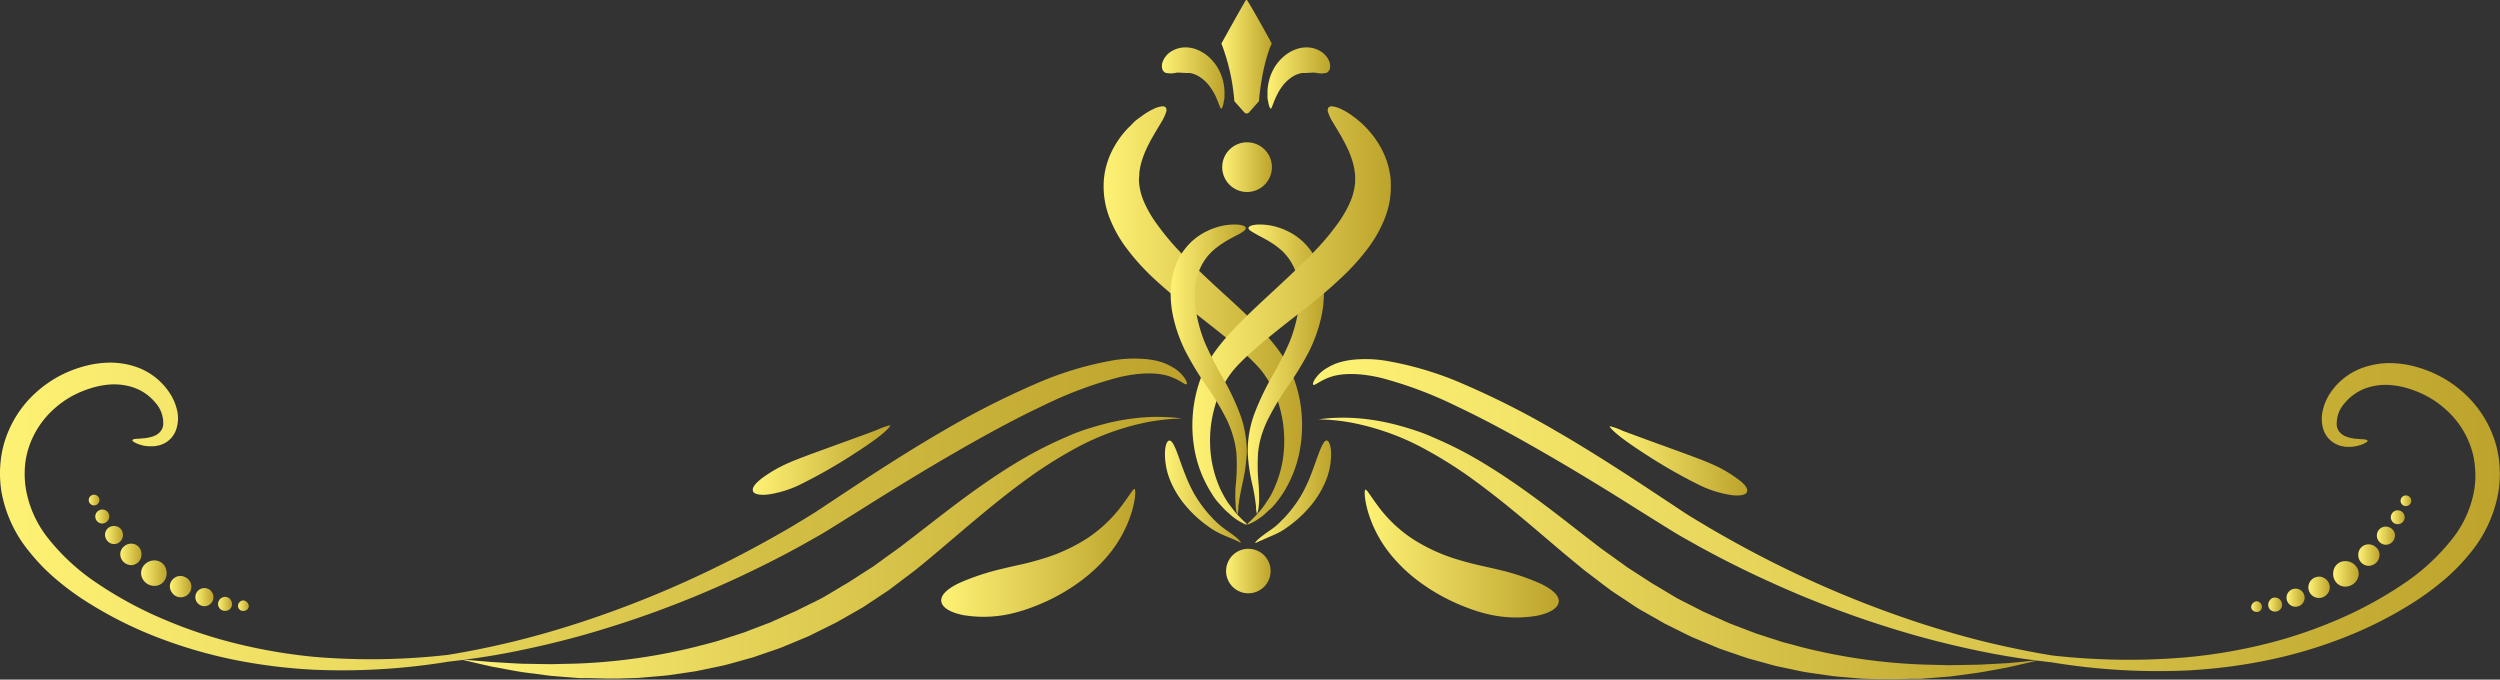 <svg xmlns="http://www.w3.org/2000/svg" xmlns:xlink="http://www.w3.org/1999/xlink" viewBox="0 0 487.14 132.42"><rect x="0" y="0" width="487.14" height="132.42" fill="#333333" stroke="none"/><defs><style>.cls-1{fill:url(#linear-gradient);}.cls-2{fill:url(#linear-gradient-2);}.cls-3{fill:url(#linear-gradient-3);}.cls-4{fill:url(#linear-gradient-4);}.cls-5{fill:url(#linear-gradient-5);}.cls-6{fill:url(#linear-gradient-6);}.cls-7{fill:url(#linear-gradient-7);}.cls-8{fill:url(#linear-gradient-8);}.cls-9{fill:url(#linear-gradient-9);}.cls-10{fill:url(#linear-gradient-10);}.cls-11{fill:url(#linear-gradient-11);}.cls-12{fill:url(#linear-gradient-12);}.cls-13{fill:url(#linear-gradient-13);}.cls-14{fill:url(#linear-gradient-14);}.cls-15{fill:url(#linear-gradient-15);}.cls-16{fill:url(#linear-gradient-16);}.cls-17{fill:url(#linear-gradient-17);}.cls-18{fill:url(#linear-gradient-18);}.cls-19{fill:url(#linear-gradient-19);}.cls-20{fill:url(#linear-gradient-20);}.cls-21{fill:url(#linear-gradient-21);}.cls-22{fill:url(#linear-gradient-22);}.cls-23{fill:url(#linear-gradient-23);}.cls-24{fill:url(#linear-gradient-24);}.cls-25{fill:url(#linear-gradient-25);}.cls-26{fill:url(#linear-gradient-26);}.cls-27{fill:url(#linear-gradient-27);}.cls-28{fill:url(#linear-gradient-28);}.cls-29{fill:url(#linear-gradient-29);}.cls-30{fill:url(#linear-gradient-30);}.cls-31{fill:url(#linear-gradient-31);}.cls-32{fill:url(#linear-gradient-32);}.cls-33{fill:url(#linear-gradient-33);}.cls-34{fill:url(#linear-gradient-34);}.cls-35{fill:url(#linear-gradient-35);}.cls-36{fill:url(#linear-gradient-36);}.cls-37{fill:url(#linear-gradient-37);}</style><linearGradient id="linear-gradient" x1="246.98" y1="15.21" x2="259.19" y2="15.21" gradientUnits="userSpaceOnUse"><stop offset="0" stop-color="#fef275"/><stop offset="1" stop-color="#bda32b"/></linearGradient><linearGradient id="linear-gradient-2" x1="238.04" y1="11.05" x2="247.8" y2="11.05" xlink:href="#linear-gradient"/><linearGradient id="linear-gradient-3" x1="226.4" y1="15.21" x2="238.61" y2="15.21" xlink:href="#linear-gradient"/><linearGradient id="linear-gradient-4" x1="215.01" y1="61.47" x2="253.74" y2="61.47" xlink:href="#linear-gradient"/><linearGradient id="linear-gradient-5" x1="243.12" y1="71.98" x2="257.97" y2="71.98" xlink:href="#linear-gradient"/><linearGradient id="linear-gradient-6" x1="244.57" y1="95.8" x2="259.39" y2="95.8" xlink:href="#linear-gradient"/><linearGradient id="linear-gradient-7" x1="232.34" y1="61.47" x2="271.02" y2="61.47" xlink:href="#linear-gradient"/><linearGradient id="linear-gradient-8" x1="228.06" y1="71.98" x2="242.95" y2="71.98" xlink:href="#linear-gradient"/><linearGradient id="linear-gradient-9" x1="238.16" y1="32.57" x2="247.84" y2="32.57" xlink:href="#linear-gradient"/><linearGradient id="linear-gradient-10" x1="238.9" y1="111.27" x2="247.59" y2="111.27" xlink:href="#linear-gradient"/><linearGradient id="linear-gradient-11" x1="226.98" y1="95.8" x2="241.79" y2="95.8" xlink:href="#linear-gradient"/><linearGradient id="linear-gradient-12" x1="146.68" y1="89.66" x2="173.46" y2="89.66" xlink:href="#linear-gradient"/><linearGradient id="linear-gradient-13" x1="0" y1="100.28" x2="231.28" y2="100.28" xlink:href="#linear-gradient"/><linearGradient id="linear-gradient-14" x1="89.86" y1="106.78" x2="230.28" y2="106.78" xlink:href="#linear-gradient"/><linearGradient id="linear-gradient-15" x1="183.4" y1="107.73" x2="221.23" y2="107.73" xlink:href="#linear-gradient"/><linearGradient id="linear-gradient-16" x1="27.53" y1="111.69" x2="32.49" y2="111.69" xlink:href="#linear-gradient"/><linearGradient id="linear-gradient-17" x1="23.44" y1="108.05" x2="27.58" y2="108.05" xlink:href="#linear-gradient"/><linearGradient id="linear-gradient-18" x1="20.46" y1="104.24" x2="23.99" y2="104.24" xlink:href="#linear-gradient"/><linearGradient id="linear-gradient-19" x1="18.57" y1="100.66" x2="21.27" y2="100.66" xlink:href="#linear-gradient"/><linearGradient id="linear-gradient-20" x1="17.28" y1="97.45" x2="19.36" y2="97.45" xlink:href="#linear-gradient"/><linearGradient id="linear-gradient-21" x1="33.13" y1="114.34" x2="37.28" y2="114.34" xlink:href="#linear-gradient"/><linearGradient id="linear-gradient-22" x1="38.05" y1="116.36" x2="41.57" y2="116.36" xlink:href="#linear-gradient"/><linearGradient id="linear-gradient-23" x1="42.5" y1="117.69" x2="45.2" y2="117.69" xlink:href="#linear-gradient"/><linearGradient id="linear-gradient-24" x1="46.38" y1="118.01" x2="48.48" y2="118.01" xlink:href="#linear-gradient"/><linearGradient id="linear-gradient-25" x1="313.68" y1="89.79" x2="340.46" y2="89.79" xlink:href="#linear-gradient"/><linearGradient id="linear-gradient-26" x1="255.86" y1="100.42" x2="487.14" y2="100.42" xlink:href="#linear-gradient"/><linearGradient id="linear-gradient-27" x1="256.86" y1="106.92" x2="397.28" y2="106.92" xlink:href="#linear-gradient"/><linearGradient id="linear-gradient-28" x1="265.9" y1="107.87" x2="303.74" y2="107.87" xlink:href="#linear-gradient"/><linearGradient id="linear-gradient-29" x1="454.64" y1="111.82" x2="459.61" y2="111.82" xlink:href="#linear-gradient"/><linearGradient id="linear-gradient-30" x1="459.56" y1="108.18" x2="463.7" y2="108.18" xlink:href="#linear-gradient"/><linearGradient id="linear-gradient-31" x1="463.15" y1="104.38" x2="466.67" y2="104.38" xlink:href="#linear-gradient"/><linearGradient id="linear-gradient-32" x1="465.86" y1="100.8" x2="468.56" y2="100.8" xlink:href="#linear-gradient"/><linearGradient id="linear-gradient-33" x1="467.78" y1="97.59" x2="469.85" y2="97.59" xlink:href="#linear-gradient"/><linearGradient id="linear-gradient-34" x1="449.86" y1="114.48" x2="454.01" y2="114.48" xlink:href="#linear-gradient"/><linearGradient id="linear-gradient-35" x1="445.57" y1="116.5" x2="449.09" y2="116.5" xlink:href="#linear-gradient"/><linearGradient id="linear-gradient-36" x1="441.94" y1="117.82" x2="444.64" y2="117.82" xlink:href="#linear-gradient"/><linearGradient id="linear-gradient-37" x1="438.66" y1="118.15" x2="440.76" y2="118.15" xlink:href="#linear-gradient"/></defs><g id="Layer_2" data-name="Layer 2"><g id="object"><path class="cls-1" d="M258.48,14.19a1.2,1.2,0,0,0,.66-.82,2.56,2.56,0,0,0-.22-1.63,4.18,4.18,0,0,0-1.74-1.83,5.2,5.2,0,0,0-3-.66,5.93,5.93,0,0,0-1.93.46,7.54,7.54,0,0,0-2.11,1.3,9,9,0,0,0-1.72,2,9.65,9.65,0,0,0-1.05,2.36,11,11,0,0,0-.39,2.28q0,.52,0,1c0,.31,0,.6.07.86s.09.5.13.7.11.38.15.52c.11.29.2.44.28.44s.16-.15.27-.42l.43-1.1c.09-.22.2-.46.3-.71l.38-.76a11.23,11.23,0,0,1,1-1.54,8,8,0,0,1,1.27-1.27,6.12,6.12,0,0,1,1.34-.82,5.17,5.17,0,0,1,1.15-.33l.23,0,.2,0h.32l.93-.05a5,5,0,0,1,.94,0A4.41,4.41,0,0,0,258.48,14.19Z"/><path class="cls-2" d="M247.8,8.48c-1.91,4.33-2.42,10.42-2.48,11.22,0,.05,0,.09-.07.09l-1.87,2.11a.61.61,0,0,1-.92,0l-1.87-2.11s-.06,0-.07-.09A39.89,39.89,0,0,0,238,8.48s3.84-6.93,4.71-8.37a.18.18,0,0,1,.34,0C244,1.55,247.82,8.44,247.8,8.48Z"/><path class="cls-3" d="M227.12,14.19a1.17,1.17,0,0,1-.66-.82,2.43,2.43,0,0,1,.22-1.63,4.16,4.16,0,0,1,1.73-1.83,5.24,5.24,0,0,1,3-.66,5.88,5.88,0,0,1,1.92.46,7.54,7.54,0,0,1,2.11,1.3,9,9,0,0,1,1.72,2,10.08,10.08,0,0,1,1.06,2.36,11,11,0,0,1,.38,2.28c0,.35,0,.68,0,1s0,.6-.08.86-.08.5-.13.7a3.34,3.34,0,0,1-.15.52c-.1.29-.19.44-.27.44s-.17-.15-.28-.42l-.43-1.1c-.09-.22-.2-.46-.3-.71s-.24-.5-.38-.76a12.17,12.17,0,0,0-1-1.54,8.08,8.08,0,0,0-1.28-1.27,6.12,6.12,0,0,0-1.34-.82,5,5,0,0,0-1.15-.33l-.23,0-.2,0h-.32l-.93-.05a5,5,0,0,0-.94,0A4.37,4.37,0,0,1,227.12,14.19Z"/><path class="cls-4" d="M227.15,20.94a1,1,0,0,1,.06.95,8.43,8.43,0,0,1-.73,1.62l-.6,1-.35.57-.36.62c-.26.41-.5.87-.77,1.33s-.53,1-.78,1.49a19.27,19.27,0,0,0-1.28,3.34,12.13,12.13,0,0,0-.33,1.8c0,.3,0,.61-.06.92a7.23,7.23,0,0,0,0,.93,12,12,0,0,0,1,3.9,22.37,22.37,0,0,0,2.42,4.17A50.38,50.38,0,0,0,229.86,49c2,2.08,4.42,4.4,7.12,6.89S242.65,61,245.53,64c.71.76,1.43,1.54,2.12,2.35.34.41.68.82,1,1.25l.25.32.25.35.5.69a23.16,23.16,0,0,1,2.87,6,24.62,24.62,0,0,1,.77,3.1,25.18,25.18,0,0,1,.37,3.07,26.19,26.19,0,0,1-.26,5.85,23.39,23.39,0,0,1-3.48,9.26c-.39.6-.81,1.14-1.2,1.64s-.82,1-1.23,1.34-.8.74-1.16,1.06-.74.56-1.06.79a10.05,10.05,0,0,1-1.58.91c-.38.18-.59.24-.63.19s.12-.22.42-.5.72-.7,1.25-1.24c.25-.28.54-.58.83-.93s.6-.73.89-1.17.61-.9.92-1.39.59-1.06.86-1.65a22.19,22.19,0,0,0,2-8.62,24.73,24.73,0,0,0-.37-5.1,25.89,25.89,0,0,0-.61-2.57,22.15,22.15,0,0,0-.92-2.51A19.1,19.1,0,0,0,245.62,72l-.44-.49-.21-.24-.24-.25c-.32-.34-.66-.67-1-1-.67-.66-1.39-1.3-2.11-1.94-2.9-2.53-6-4.9-8.94-7.21s-5.66-4.56-8-6.75A43,43,0,0,1,219.24,48a24.65,24.65,0,0,1-3.17-5.9,16.78,16.78,0,0,1-1-6.61c0-.54.09-1.07.16-1.6a14.61,14.61,0,0,1,.33-1.52,15.41,15.41,0,0,1,1-2.73,18,18,0,0,1,2.72-4.11c.48-.56,1-1,1.44-1.49s.93-.82,1.39-1.15l.65-.48c.21-.15.42-.28.62-.41a9.66,9.66,0,0,1,1.14-.64,5.61,5.61,0,0,1,1.75-.62C226.67,20.68,227,20.74,227.15,20.94Z"/><path class="cls-5" d="M243.28,44.41c.05-.33.62-.55,1.65-.65a12,12,0,0,1,4.32.61l.7.25c.23.08.46.2.7.31a11.15,11.15,0,0,1,1.47.79,12.11,12.11,0,0,1,2.83,2.5,12.49,12.49,0,0,1,2.1,3.65,15.38,15.38,0,0,1,.89,4.32,20.64,20.64,0,0,1-.47,5.52,29.24,29.24,0,0,1-2.39,6.76A61.47,61.47,0,0,1,251,75.18a51.92,51.92,0,0,0-3.92,6.52A20.44,20.44,0,0,0,245.77,85a17.21,17.21,0,0,0-.63,3.31,38,38,0,0,0,.11,6c.07.88.09,1.71.1,2.43s0,1.35-.08,1.86a4.79,4.79,0,0,1-.34,1.57,5.18,5.18,0,0,1-.19-1.57c-.07-.5-.14-1.1-.25-1.79s-.26-1.47-.45-2.34a33.18,33.18,0,0,1-.91-6.25,21,21,0,0,1,1.31-7.64,52.25,52.25,0,0,1,3.48-7.31,64.93,64.93,0,0,0,3.34-6.58,27.83,27.83,0,0,0,1.67-5.89,20,20,0,0,0,.23-4.36,11.25,11.25,0,0,0-1.73-5.62,10.77,10.77,0,0,0-1.68-2c-.32-.27-.62-.55-.95-.78-.16-.12-.31-.25-.48-.36l-.48-.32c-1.28-.82-2.48-1.38-3.3-1.86S243.23,44.74,243.28,44.41Z"/><path class="cls-6" d="M258.52,85.84c.21,0,.4.24.55.64a3.69,3.69,0,0,1,.2.72,8.17,8.17,0,0,1,.1,1,13.52,13.52,0,0,1-1,5.42A19,19,0,0,1,256,97.79a23,23,0,0,1-4.51,4.47c-.42.32-.85.61-1.25.9l-.66.4c-.22.13-.44.23-.65.34-.84.41-1.61.71-2.25,1s-1.15.49-1.5.66-.56.27-.59.23.1-.21.38-.52a12.15,12.15,0,0,1,1.31-1.08c.57-.42,1.26-.88,1.95-1.4.17-.14.35-.27.51-.41l.49-.45c.32-.34.68-.67,1-1a25.18,25.18,0,0,0,3.45-4.63,30,30,0,0,0,1.78-3.84c.68-1.75,1.22-3.38,1.7-4.6.11-.3.24-.57.36-.82a3.93,3.93,0,0,1,.33-.62C258.07,86,258.3,85.83,258.52,85.84Z"/><path class="cls-7" d="M258.88,20.94c.17-.2.48-.26.93-.19a5.61,5.61,0,0,1,1.75.62,9.66,9.66,0,0,1,1.14.64c.2.13.41.26.62.41s.43.31.65.48c.46.33.9.73,1.39,1.15a20.66,20.66,0,0,1,1.44,1.49,18,18,0,0,1,2.72,4.11,16.25,16.25,0,0,1,1,2.73c.14.49.22,1,.32,1.52S271,35,271,35.5a17,17,0,0,1-1,6.61,25,25,0,0,1-3.18,5.9,43.46,43.46,0,0,1-5.47,6.12c-2.31,2.19-5,4.45-8,6.76s-6,4.68-8.93,7.21c-.72.64-1.43,1.28-2.11,1.94l-1,1-.24.26-.21.24c-.15.16-.3.32-.44.49a18.75,18.75,0,0,0-2.74,4.51,20.93,20.93,0,0,0-.91,2.51,25.89,25.89,0,0,0-.61,2.57,23.85,23.85,0,0,0-.36,5.08,22.41,22.41,0,0,0,2,8.61c.27.59.57,1.12.86,1.64s.6,1,.91,1.39.61.81.89,1.17.58.65.82.94c.53.54.95,1,1.25,1.24s.43.47.4.52-.24,0-.62-.2a12.3,12.3,0,0,1-1.57-.92c-.31-.24-.68-.49-1-.8s-.77-.65-1.16-1.06-.79-.85-1.22-1.33-.81-1-1.19-1.64A23.56,23.56,0,0,1,232.66,87a26,26,0,0,1-.26-5.83,25.18,25.18,0,0,1,.37-3.07,26.92,26.92,0,0,1,.76-3.1,23.33,23.33,0,0,1,2.86-6c.16-.24.33-.47.5-.7l.25-.35.25-.32c.33-.43.68-.84,1-1.25.69-.81,1.4-1.59,2.12-2.35,2.87-3,5.83-5.68,8.53-8.19s5.14-4.81,7.12-6.9a50.09,50.09,0,0,0,4.48-5.34,22.37,22.37,0,0,0,2.42-4.17,12.28,12.28,0,0,0,1-3.9c0-.31,0-.62,0-.93s0-.62-.06-.92a12.13,12.13,0,0,0-.33-1.8,18.49,18.49,0,0,0-1.28-3.34c-.25-.52-.53-1-.78-1.49s-.51-.92-.77-1.33l-.36-.62c-.12-.2-.23-.39-.35-.57-.21-.36-.4-.71-.6-1a8.43,8.43,0,0,1-.73-1.62A1,1,0,0,1,258.88,20.94Z"/><path class="cls-8" d="M242.75,44.41c.05.33-.42.72-1.26,1.17s-2,1-3.3,1.86l-.48.32c-.17.11-.32.24-.48.36-.33.23-.63.51-.95.78a10.77,10.77,0,0,0-1.68,2,11.25,11.25,0,0,0-1.73,5.62,20,20,0,0,0,.23,4.36,27.83,27.83,0,0,0,1.68,5.88,64.93,64.93,0,0,0,3.34,6.58,50.14,50.14,0,0,1,3.49,7.31,21.07,21.07,0,0,1,1.33,7.65,33.69,33.69,0,0,1-.92,6.25c-.19.87-.32,1.65-.45,2.34s-.18,1.29-.26,1.79a5,5,0,0,1-.2,1.57,5.09,5.09,0,0,1-.33-1.57c0-.51-.07-1.14-.07-1.86s0-1.54.1-2.43a37.94,37.94,0,0,0,.12-6,16.61,16.61,0,0,0-.64-3.32A20.44,20.44,0,0,0,239,81.69a50.26,50.26,0,0,0-3.94-6.52A62.08,62.08,0,0,1,231,68.46a29.23,29.23,0,0,1-2.4-6.75,20.58,20.58,0,0,1-.46-5.52,15.37,15.37,0,0,1,.88-4.32,12.49,12.49,0,0,1,2.1-3.65,12.11,12.11,0,0,1,2.83-2.5,11.15,11.15,0,0,1,1.47-.79,7.28,7.28,0,0,1,.71-.31l.69-.25a12,12,0,0,1,4.33-.61C242.13,43.86,242.7,44.08,242.75,44.41Z"/><path class="cls-9" d="M247.84,32.57A4.84,4.84,0,1,1,243,27.73,4.84,4.84,0,0,1,247.84,32.57Z"/><circle class="cls-10" cx="243.25" cy="111.27" r="4.34"/><path class="cls-11" d="M227.85,85.84c.22,0,.45.17.67.52a3.92,3.92,0,0,1,.34.62c.12.25.24.52.36.82.48,1.22,1,2.85,1.7,4.6a29.38,29.38,0,0,0,1.78,3.83,25.23,25.23,0,0,0,3.45,4.62c.33.36.68.7,1,1l.49.44.5.41c.69.52,1.38,1,1.95,1.4a11.13,11.13,0,0,1,1.31,1.09c.28.31.41.49.38.53s-.24-.06-.59-.24-.86-.4-1.5-.67-1.4-.56-2.25-1c-.21-.11-.43-.21-.64-.34s-.45-.26-.66-.4c-.41-.29-.84-.57-1.25-.89a22.8,22.8,0,0,1-4.52-4.47A18.49,18.49,0,0,1,228,93.57a13.69,13.69,0,0,1-1-5.42,8.17,8.17,0,0,1,.1-1,4.56,4.56,0,0,1,.2-.72C227.44,86.08,227.63,85.86,227.85,85.84Z"/><path class="cls-12" d="M146.71,95.67c.18.63,1.34.87,3,.68a21.3,21.3,0,0,0,5.88-1.77,102.11,102.11,0,0,0,10.83-6.15c2-1.28,3.84-2.54,5.13-3.57s2-1.84,1.93-2a12.87,12.87,0,0,0-2.53.89c-1.5.58-3.57,1.33-5.78,2.13-4.4,1.61-9.38,3.37-11.51,4.32a26.77,26.77,0,0,0-5.21,3C147.18,94.2,146.53,95,146.71,95.67Z"/><path class="cls-13" d="M5.67,87a15.79,15.79,0,0,0-.78,3.61A18.48,18.48,0,0,0,5,95a21.21,21.21,0,0,0,4.32,9.82,41.69,41.69,0,0,0,9.76,8.93,75.89,75.89,0,0,0,13,7,91.06,91.06,0,0,0,14.49,4.78A105.15,105.15,0,0,0,61.31,128a132.58,132.58,0,0,0,25.94-.39c3.58-.58,7.57-1.36,11.84-2.37s8.79-2.28,13.44-3.78a205,205,0,0,0,28.24-11.54c4.59-2.27,9-4.69,13.22-7.14l3.08-1.86c1-.6,2-1.24,2.94-1.87l5.66-3.75c7.32-4.85,13.7-8.81,18.17-11.38a164.43,164.43,0,0,1,17.67-9,65.57,65.57,0,0,1,15.71-4.76,24.8,24.8,0,0,1,6.51-.14,14.72,14.72,0,0,1,2.68.57,11.37,11.37,0,0,1,2.13,1,7,7,0,0,1,2.34,2.16c.38.62.47,1,.34,1.1-.29.25-1.28-.84-3.48-1.56s-5.66-.77-9.89.27A78.18,78.18,0,0,0,203.33,79c-5.35,2.52-11.11,5.64-17.07,9.08-4.4,2.53-10.75,6.33-18.15,11l-5.78,3.61c-1,.61-2,1.25-3.1,1.86l-3.2,1.8c-4.34,2.39-8.94,4.7-13.69,6.86a200,200,0,0,1-29.09,10.65c-4.77,1.32-9.41,2.39-13.76,3.24s-8.43,1.42-12.06,1.82a128,128,0,0,1-26.29,1.58,106.6,106.6,0,0,1-15.28-1.89,93,93,0,0,1-15.22-4.43,78.58,78.58,0,0,1-13.87-7,51.92,51.92,0,0,1-6-4.45,37.55,37.55,0,0,1-5-5.16A25.4,25.4,0,0,1,.27,95.75a22.73,22.73,0,0,1-.17-5.6,19.76,19.76,0,0,1,1-4.71,21.34,21.34,0,0,1,6.32-9.32,23,23,0,0,1,4.43-3,23.33,23.33,0,0,1,4.77-1.81,19.5,19.5,0,0,1,4.89-.65,15.62,15.62,0,0,1,4.71.73A12.8,12.8,0,0,1,33,76.49,10.26,10.26,0,0,1,34.52,80a6.88,6.88,0,0,1-.16,3.61,4.83,4.83,0,0,1-2,2.59,5.49,5.49,0,0,1-1.29.56l-.61.12a2.78,2.78,0,0,1-.57.07A8.19,8.19,0,0,1,28,86.84a8.93,8.93,0,0,1-1.27-.39c-.65-.29-1-.52-.92-.69s.42-.25,1.08-.27c.33,0,.74-.07,1.19-.09a8.86,8.86,0,0,0,1.49-.29,1.64,1.64,0,0,0,.39-.14l.39-.16a3.43,3.43,0,0,0,.66-.47,2.44,2.44,0,0,0,.78-1.45,5.88,5.88,0,0,0-1.5-4.41,9.57,9.57,0,0,0-5.18-3.24,12.37,12.37,0,0,0-3.48-.33,16.14,16.14,0,0,0-3.78.69A20.19,20.19,0,0,0,14,77.2a18.82,18.82,0,0,0-3.47,2.48A17.36,17.36,0,0,0,5.67,87Z"/><path class="cls-14" d="M89.86,128.5s2.08.52,5.9,1.38l3.19.59c1.17.21,2.44.47,3.83.63l4.42.58,5,.4.66.06.67,0,1.37,0,2.82.07c1,0,2,0,3,0l3.06-.09c.52,0,1-.06,1.57-.11l1.6-.13c1.07-.1,2.16-.18,3.27-.3l3.35-.49,1.71-.25c.57-.09,1.14-.23,1.71-.34l3.5-.73c.6-.12,1.18-.28,1.77-.44l1.77-.49,1.79-.5.91-.25.89-.31,3.61-1.24.91-.32.89-.37,1.81-.75,1.81-.76.91-.38.89-.44,3.6-1.78c.3-.15.6-.29.9-.45l.88-.5,1.76-1,1.76-1c.29-.17.59-.33.87-.51l.85-.56,3.33-2.21.82-.55.79-.59,1.57-1.18c1-.79,2.08-1.55,3.07-2.34,3.93-3.19,7.55-6.36,11.05-9.29s6.84-5.63,10.1-8a85,85,0,0,1,9.39-6,49.28,49.28,0,0,1,15.16-5.45c1.9-.3,3.4-.44,4.42-.5l1.56-.08-1.56-.16a40.08,40.08,0,0,0-4.51-.12,43.09,43.09,0,0,0-7.13.9c-1.38.29-2.84.69-4.37,1.15s-3.12,1-4.76,1.75a76.92,76.92,0,0,0-10.3,5.32c-3.56,2.16-7.2,4.7-10.91,7.47s-7.49,5.78-11.42,8.77c-1,.74-2,1.43-3,2.16l-1.51,1.1-.76.55-.79.5L166.07,113l-.81.52c-.27.17-.55.32-.83.48l-1.67,1-1.67,1-.83.48-.85.44L156,118.6l-.84.43-.86.37-1.7.76-1.68.75-.84.38-.85.32-3.38,1.29-.83.32-.85.28-1.68.54-1.66.54c-.55.18-1.1.37-1.65.5l-3.29.87a113.27,113.27,0,0,1-23.7,3.36l-4.91.11-4.39-.07c-1.38,0-2.65-.1-3.83-.16L95.87,129Z"/><path class="cls-15" d="M183.41,117.1c.09,1.22,1.67,2.23,4.25,2.75a23.94,23.94,0,0,0,10-.43,31.47,31.47,0,0,0,3.63-1.16,38,38,0,0,0,4.7-2.13,37.27,37.27,0,0,0,5-3.22,31.25,31.25,0,0,0,4.52-4.22,24.38,24.38,0,0,0,5.06-9.07c.74-2.58.74-4.27.5-4.34s-1.07,1.36-2.54,3.32a26.87,26.87,0,0,1-6.54,6.2,34,34,0,0,1-9.09,4.15c-1.5.46-2.93.82-4.2,1.1s-2.36.52-3.18.73a47.12,47.12,0,0,0-8.6,2.82C184.71,114.66,183.31,115.87,183.41,117.1Z"/><path class="cls-16" d="M28,110.21a2.35,2.35,0,0,0-.47,1.85,2.59,2.59,0,0,0,1.13,1.68,2.62,2.62,0,0,0,2,.36,2.35,2.35,0,0,0,1.51-1.18,2.63,2.63,0,0,0,.22-1.87,2.29,2.29,0,0,0-1-1.47,2.4,2.4,0,0,0-1.75-.34A2.71,2.71,0,0,0,28,110.21Z"/><path class="cls-17" d="M24.11,106.52a1.93,1.93,0,0,0-.67,1.45,2.14,2.14,0,0,0,.64,1.53,2.23,2.23,0,0,0,1.55.62,2,2,0,0,0,1.43-.7,2.13,2.13,0,0,0,.51-1.49,2,2,0,0,0-2-2A2.15,2.15,0,0,0,24.11,106.52Z"/><path class="cls-18" d="M21.23,102.78a1.73,1.73,0,0,0-.74,1.14,1.78,1.78,0,0,0,.34,1.35A1.71,1.71,0,0,0,22,106a1.68,1.68,0,0,0,1.3-.37,1.81,1.81,0,0,0,.33-2.44,1.67,1.67,0,0,0-1.11-.67A1.8,1.8,0,0,0,21.23,102.78Z"/><path class="cls-19" d="M19.28,99.46a1.35,1.35,0,0,0-.53,1.86,1.33,1.33,0,0,0,1.86.49,1.35,1.35,0,0,0-1.33-2.35Z"/><path class="cls-20" d="M17.91,96.49a1,1,0,1,0,.85,1.9,1,1,0,0,0-.85-1.9Z"/><path class="cls-21" d="M37.1,115.2a2.08,2.08,0,0,1-2.74,1,1.81,1.81,0,0,1-.64-.47,2.29,2.29,0,0,1-.45-.69,1.92,1.92,0,0,1,0-1.59,2.27,2.27,0,0,1,1.15-1.08,1.94,1.94,0,0,1,.76-.14,2,2,0,0,1,.82.19A2.06,2.06,0,0,1,37.1,115.2Z"/><path class="cls-22" d="M41.47,117a1.76,1.76,0,1,1-3.28-1.29A1.76,1.76,0,0,1,41.47,117Z"/><path class="cls-23" d="M45.19,117.94a1.27,1.27,0,0,1-.56.88,1.42,1.42,0,0,1-1.08.18,1.32,1.32,0,0,1-1-1.67,1.39,1.39,0,0,1,1.61-1,1.31,1.31,0,0,1,.79.56A1.54,1.54,0,0,1,45.19,117.94Z"/><path class="cls-24" d="M48.43,117.81a.86.86,0,0,1-.11.78,1.05,1.05,0,0,1-.79.45,1,1,0,0,1-1.15-1A1.12,1.12,0,0,1,47.3,117a1,1,0,0,1,.66.19A1.34,1.34,0,0,1,48.43,117.81Z"/><path class="cls-25" d="M340.43,95.81c-.18.62-1.34.87-3,.67a21.58,21.58,0,0,1-5.88-1.76,102.91,102.91,0,0,1-10.83-6.15c-2-1.29-3.84-2.55-5.14-3.58s-2-1.83-1.92-1.94a12.15,12.15,0,0,1,2.52.89c1.51.57,3.58,1.32,5.78,2.13,4.41,1.61,9.38,3.37,11.52,4.32a25.87,25.87,0,0,1,5.2,3C340,94.34,340.61,95.17,340.43,95.81Z"/><path class="cls-26" d="M481.46,87.13a15.17,15.17,0,0,1,.78,3.61,18,18,0,0,1-.07,4.44,21.14,21.14,0,0,1-4.32,9.81,41.47,41.47,0,0,1-9.76,8.93,76.62,76.62,0,0,1-13,7,90.14,90.14,0,0,1-14.5,4.77,103.35,103.35,0,0,1-14.78,2.41,132.77,132.77,0,0,1-25.95-.38c-3.57-.58-7.56-1.37-11.83-2.37s-8.79-2.29-13.44-3.78a206.84,206.84,0,0,1-28.25-11.54c-4.59-2.28-9-4.69-13.21-7.15l-3.09-1.85c-1-.6-2-1.24-2.93-1.88l-5.66-3.74c-7.32-4.85-13.7-8.82-18.17-11.38a161.81,161.81,0,0,0-17.68-9,65,65,0,0,0-15.71-4.76,24.76,24.76,0,0,0-6.5-.15,15.59,15.59,0,0,0-2.68.58,10.81,10.81,0,0,0-2.13,1,7,7,0,0,0-2.34,2.16c-.39.62-.47,1-.35,1.11.3.25,1.29-.84,3.49-1.56s5.66-.77,9.88.26a78.35,78.35,0,0,1,14.53,5.47c5.35,2.52,11.1,5.63,17.07,9.08,4.4,2.52,10.75,6.32,18.15,11l5.77,3.6c1,.62,2,1.25,3.11,1.87l3.2,1.8c4.34,2.38,8.94,4.7,13.69,6.85A198.89,198.89,0,0,0,373.89,124c4.77,1.32,9.41,2.39,13.76,3.24s8.42,1.41,12.06,1.81A127.22,127.22,0,0,0,426,130.65a103.83,103.83,0,0,0,15.28-1.89,90.94,90.94,0,0,0,15.21-4.43,78.3,78.3,0,0,0,13.88-7,55.3,55.3,0,0,0,6-4.45,38.13,38.13,0,0,0,5-5.16,25.42,25.42,0,0,0,5.46-11.87,22.35,22.35,0,0,0,.18-5.61,19.78,19.78,0,0,0-1-4.7,21.43,21.43,0,0,0-6.32-9.32,22.45,22.45,0,0,0-4.43-3,24.2,24.2,0,0,0-4.77-1.82,19.52,19.52,0,0,0-4.9-.65,15.93,15.93,0,0,0-4.7.74,12.81,12.81,0,0,0-6.83,5.1,10,10,0,0,0-1.48,3.53,6.89,6.89,0,0,0,.16,3.61,4.8,4.8,0,0,0,2.05,2.58,5.3,5.3,0,0,0,1.28.57l.61.12a2.31,2.31,0,0,0,.57.06,7.28,7.28,0,0,0,1.89-.13,8.22,8.22,0,0,0,1.27-.38c.65-.3,1-.53.92-.69s-.43-.25-1.09-.28c-.33,0-.73-.07-1.19-.08a10.24,10.24,0,0,1-1.49-.29,1.74,1.74,0,0,1-.38-.14l-.39-.16a3.91,3.91,0,0,1-.67-.48,2.48,2.48,0,0,1-.78-1.45,5.89,5.89,0,0,1,1.51-4.4,9.57,9.57,0,0,1,5.18-3.24,11.67,11.67,0,0,1,3.48-.33,16.24,16.24,0,0,1,3.78.69,20.47,20.47,0,0,1,3.8,1.6,18.82,18.82,0,0,1,3.47,2.48A17.18,17.18,0,0,1,481.46,87.13Z"/><path class="cls-27" d="M397.28,128.64s-2.09.51-5.9,1.37l-3.19.6c-1.18.2-2.45.46-3.83.62l-4.42.59-5,.4-.66.05-.67,0-1.37,0-2.83.08c-1,0-1.94,0-2.94,0l-3.07-.09c-.52,0-1-.06-1.57-.1l-1.59-.14c-1.07-.09-2.17-.17-3.27-.3l-3.35-.48-1.71-.26c-.57-.08-1.14-.22-1.72-.33l-3.49-.74c-.6-.11-1.18-.28-1.77-.44l-1.77-.49-1.8-.49-.9-.26-.89-.3L336,126.71l-.91-.32-.9-.37-1.8-.75-1.81-.76-.92-.39-.89-.43-3.59-1.78c-.3-.15-.6-.29-.9-.45l-.88-.51-1.76-1-1.77-1c-.29-.17-.58-.33-.87-.52l-.84-.55-3.33-2.21-.83-.55-.79-.59-1.56-1.18c-1-.79-2.08-1.56-3.07-2.35-3.94-3.19-7.56-6.35-11.05-9.28s-6.85-5.63-10.1-8a82.77,82.77,0,0,0-9.4-6,49.15,49.15,0,0,0-15.15-5.45,40.44,40.44,0,0,0-4.42-.5l-1.56-.08,1.55-.16a38.06,38.06,0,0,1,4.52-.12,41,41,0,0,1,7.13.9c1.38.29,2.84.68,4.37,1.15s3.12,1,4.75,1.75a75.27,75.27,0,0,1,10.31,5.32c3.55,2.16,7.19,4.69,10.91,7.46s7.49,5.79,11.41,8.78c1,.74,2,1.43,3,2.16l1.52,1.09.76.55.79.51,3.19,2.06.8.52c.27.18.56.33.83.49l1.67,1,1.67,1,.83.49.85.43,3.38,1.72.84.43.85.38,1.7.75,1.69.76.84.37.85.33,3.38,1.29.83.32.84.27,1.68.55,1.67.53c.55.18,1.09.37,1.65.5l3.29.88a112.54,112.54,0,0,0,23.7,3.35l4.91.12,4.39-.08c1.38,0,2.65-.1,3.83-.15l3.22-.18Z"/><path class="cls-28" d="M303.73,117.23c-.09,1.22-1.68,2.24-4.25,2.75a23.92,23.92,0,0,1-10-.42,30.86,30.86,0,0,1-3.63-1.16,39,39,0,0,1-4.71-2.14,36.92,36.92,0,0,1-5-3.22,30.1,30.1,0,0,1-4.51-4.22,24.23,24.23,0,0,1-5.06-9.07c-.74-2.58-.75-4.26-.5-4.34s1.06,1.36,2.54,3.33a26.51,26.51,0,0,0,6.54,6.2,34.36,34.36,0,0,0,9.09,4.15c1.5.46,2.93.81,4.19,1.1s2.36.52,3.19.73a45.63,45.63,0,0,1,8.6,2.82C302.43,114.8,303.82,116,303.73,117.23Z"/><path class="cls-29" d="M459.1,110.35a2.27,2.27,0,0,1,.47,1.85,2.5,2.5,0,0,1-1.13,1.67,2.6,2.6,0,0,1-2,.37,2.34,2.34,0,0,1-1.51-1.19,2.68,2.68,0,0,1-.23-1.87,2.39,2.39,0,0,1,1-1.47,2.44,2.44,0,0,1,1.75-.33A2.61,2.61,0,0,1,459.1,110.35Z"/><path class="cls-30" d="M463,106.65a2,2,0,0,1,.67,1.45,2.21,2.21,0,0,1-.64,1.54,2.17,2.17,0,0,1-1.55.61,2,2,0,0,1-1.44-.7,2.14,2.14,0,0,1-.51-1.48,2,2,0,0,1,2-2A2.16,2.16,0,0,1,463,106.65Z"/><path class="cls-31" d="M465.9,102.92a1.71,1.71,0,0,1,.75,1.13,1.8,1.8,0,0,1-.34,1.36,1.78,1.78,0,0,1-1.2.72,1.69,1.69,0,0,1-1.3-.38,1.8,1.8,0,0,1-.33-2.44,1.76,1.76,0,0,1,1.11-.67A1.83,1.83,0,0,1,465.9,102.92Z"/><path class="cls-32" d="M467.85,99.6a1.35,1.35,0,1,1-1.81.53A1.34,1.34,0,0,1,467.85,99.6Z"/><path class="cls-33" d="M469.23,96.63a1,1,0,1,1-.85,1.89,1,1,0,0,1,.85-1.89Z"/><path class="cls-34" d="M450,115.33a2.06,2.06,0,0,0,2.73,1,1.92,1.92,0,0,0,.65-.46,2.29,2.29,0,0,0,.45-.69,2,2,0,0,0-.05-1.59,2.18,2.18,0,0,0-1.16-1.08,1.86,1.86,0,0,0-.75-.15,2.23,2.23,0,0,0-.83.19A2.07,2.07,0,0,0,450,115.33Z"/><path class="cls-35" d="M445.67,117.11a1.76,1.76,0,1,0,3.28-1.29,1.76,1.76,0,0,0-3.28,1.29Z"/><path class="cls-36" d="M442,118.08a1.24,1.24,0,0,0,.55.87,1.35,1.35,0,0,0,1.08.18,1.32,1.32,0,0,0,1-1.67,1.41,1.41,0,0,0-1.62-1,1.33,1.33,0,0,0-.78.57A1.47,1.47,0,0,0,442,118.08Z"/><path class="cls-37" d="M438.7,118a.9.9,0,0,0,.12.78,1.11,1.11,0,0,0,.78.45,1,1,0,0,0,1.16-1,1.14,1.14,0,0,0-.92-1.07,1,1,0,0,0-.66.2A1.31,1.31,0,0,0,438.7,118Z"/></g></g></svg>